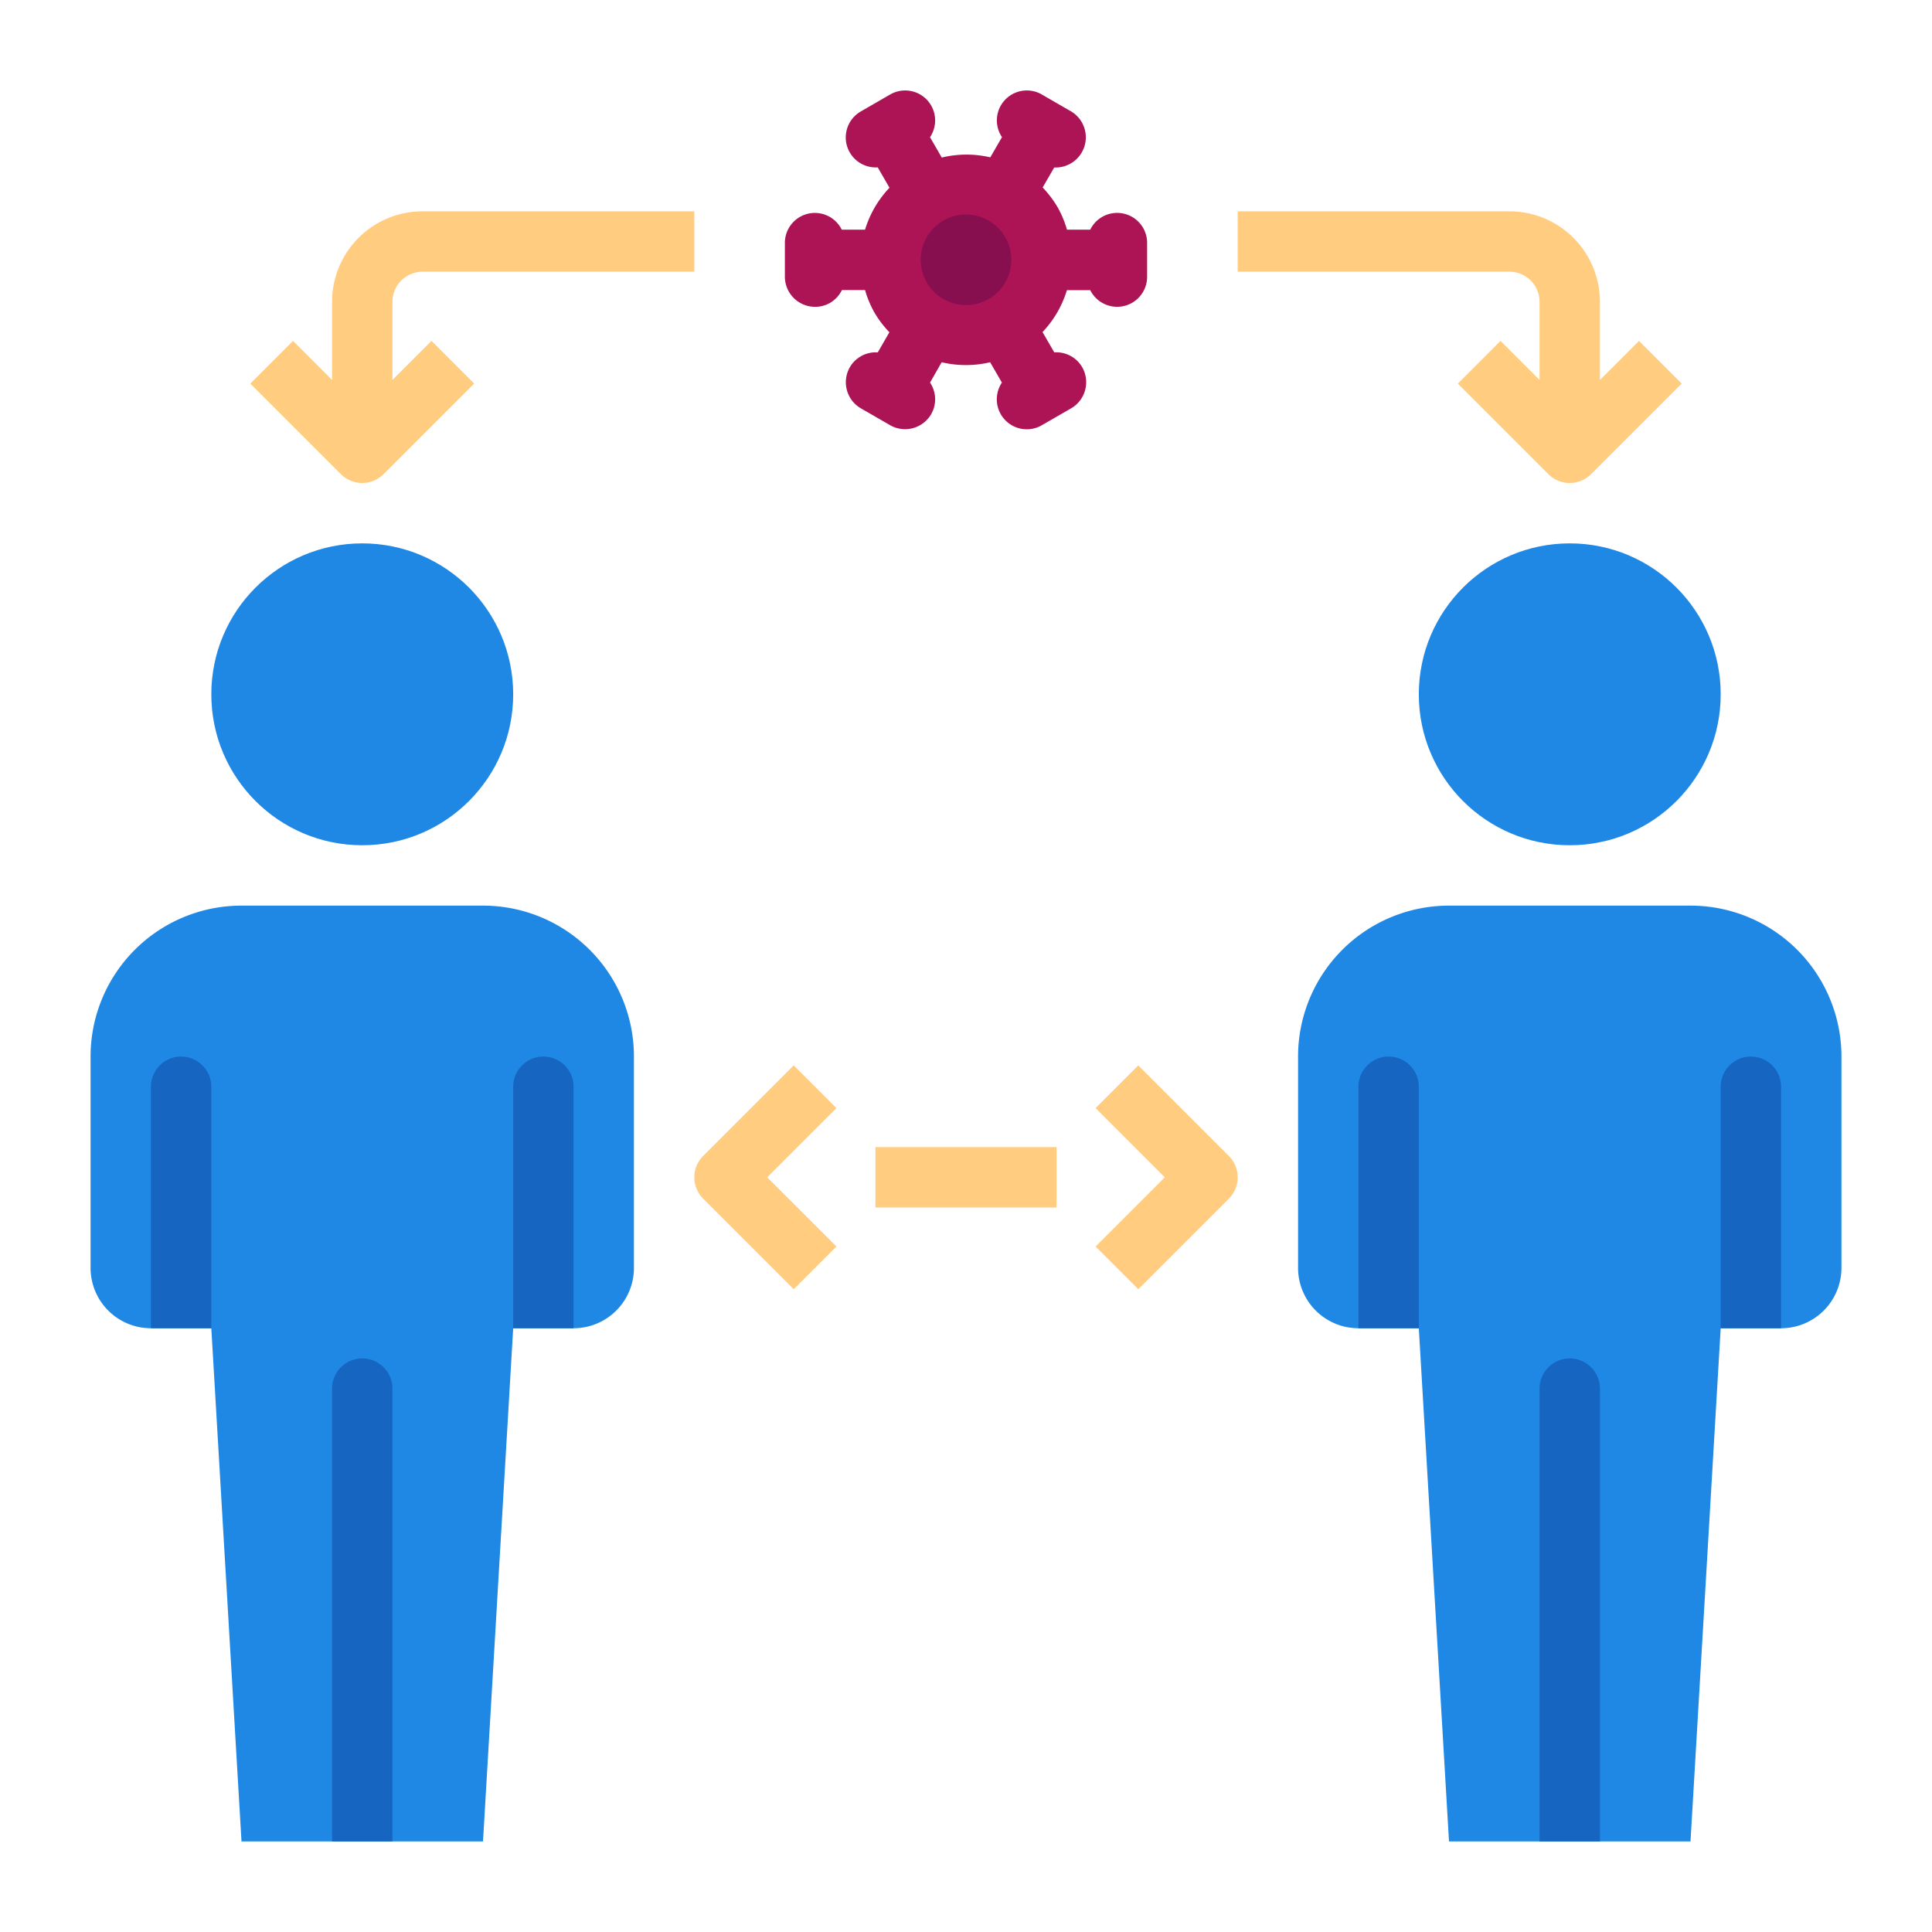 <svg height="512" viewBox="0 0 64 64" width="512" xmlns="http://www.w3.org/2000/svg"><g id="Flat"><circle cx="52" cy="23" fill="#1f88e5" r="5"/><path d="m61 42v-7a5 5 0 0 0 -5-5h-8a5 5 0 0 0 -5 5v7a2 2 0 0 0 2 2h2l1 17h8l1-17h2a2 2 0 0 0 2-2z" fill="#1f88e5"/><path d="m53 46v15h-2v-15a1 1 0 0 1 2 0z" fill="#1665c0"/><path d="m47 36v8h-2v-8a1 1 0 0 1 2 0z" fill="#1665c0"/><path d="m59 36v8h-2v-8a1 1 0 0 1 2 0z" fill="#1665c0"/><circle cx="12" cy="23" fill="#1f88e5" r="5"/><path d="m21 42v-7a5 5 0 0 0 -5-5h-8a5 5 0 0 0 -5 5v7a2 2 0 0 0 2 2h2l1 17h8l1-17h2a2 2 0 0 0 2-2z" fill="#1f88e5"/><path d="m13 46v15h-2v-15a1 1 0 0 1 2 0z" fill="#1665c0"/><path d="m7 36v8h-2v-8a1 1 0 0 1 2 0z" fill="#1665c0"/><path d="m19 36v8h-2v-8a1 1 0 0 1 2 0z" fill="#1665c0"/><g fill="#ffcc80"><path d="m37.707 42.707-1.414-1.414 2.293-2.293-2.293-2.293 1.414-1.414 3 3a1 1 0 0 1 0 1.414z"/><path d="m26.293 42.707-3-3a1 1 0 0 1 0-1.414l3-3 1.414 1.414-2.293 2.293 2.293 2.293z"/><path d="m29 38h6v2h-6z"/><path d="m11 10v2.586l-1.293-1.293-1.414 1.414 3 3a1 1 0 0 0 1.414 0l3-3-1.414-1.414-1.293 1.293v-2.586a1 1 0 0 1 1-1h9v-2h-9a3 3 0 0 0 -3 3z"/><path d="m54.293 11.293-1.293 1.293v-2.586a3 3 0 0 0 -3-3h-9v2h9a1 1 0 0 1 1 1v2.586l-1.293-1.293-1.414 1.414 3 3a1 1 0 0 0 1.414 0l3-3z"/></g><circle cx="32" cy="8.5" fill="#870e4f" r="3"/><path d="m35.847 12.161a.99.99 0 0 0 -.923-.488l-.389-.673a3.485 3.485 0 0 0 .808-1.388h.773a.994.994 0 0 0 1.884-.449v-1.11a.993.993 0 0 0 -1.885-.444h-.77a3.439 3.439 0 0 0 -.314-.751 3.514 3.514 0 0 0 -.492-.647l.383-.663a1 1 0 0 0 .559-1.858l-.961-.555a.992.992 0 0 0 -1.328 1.408l-.387.669a3.482 3.482 0 0 0 -1.608.007l-.389-.674a.993.993 0 0 0 -1.327-1.411l-.962.556a.993.993 0 0 0 .557 1.854l.389.675a3.491 3.491 0 0 0 -.809 1.389h-.772a.993.993 0 0 0 -1.884.445v1.111a1 1 0 0 0 1 1 .982.982 0 0 0 .5-.133 1 1 0 0 0 .389-.422h.767a3.411 3.411 0 0 0 .314.75 3.448 3.448 0 0 0 .492.647l-.385.668a.989.989 0 0 0 -.923.488 1 1 0 0 0 .366 1.366l.962.555a1 1 0 0 0 1.366-.366.991.991 0 0 0 -.039-1.043l.385-.674a3.5 3.5 0 0 0 1.606 0l.389.674a.993.993 0 0 0 1.327 1.41l.962-.555a1 1 0 0 0 .369-1.368zm-3.1-2.254a1.5 1.5 0 1 1 .553-2.049 1.5 1.5 0 0 1 -.55 2.049z" fill="#ad1456"/></g></svg>